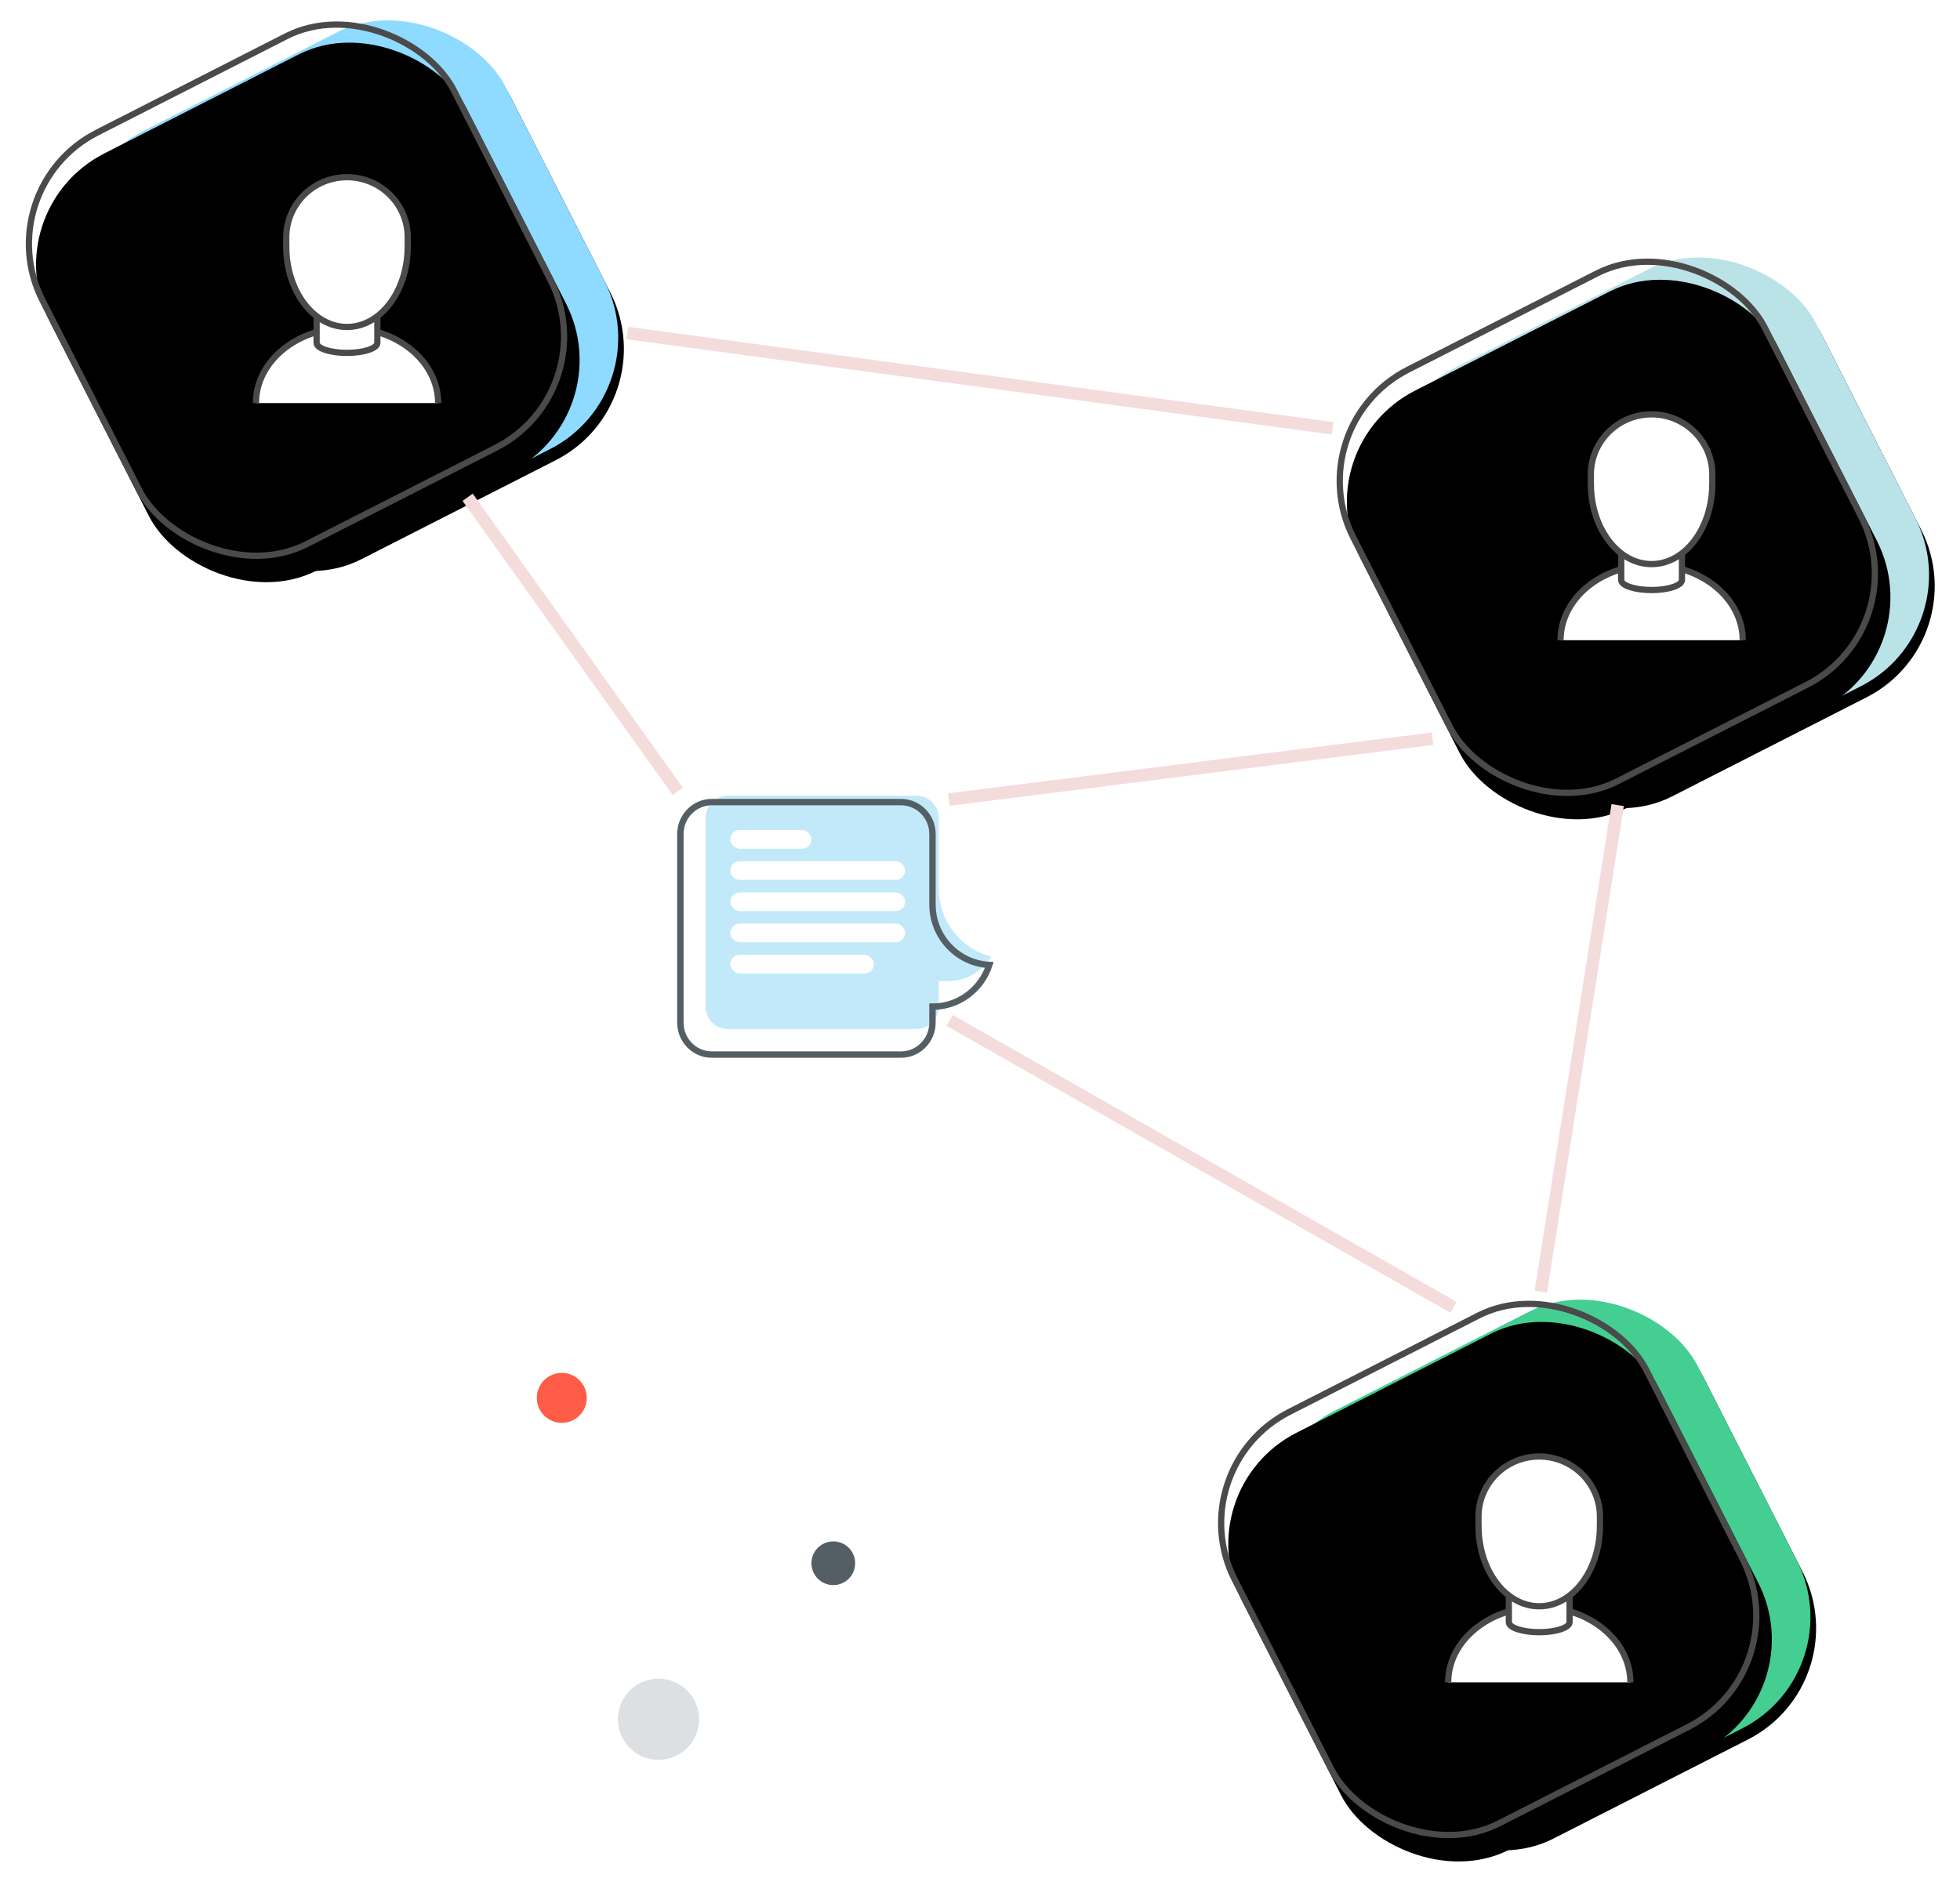 <svg xmlns="http://www.w3.org/2000/svg" xmlns:xlink="http://www.w3.org/1999/xlink" width="314" height="301"><style>.B{stroke:#4a4a4a}.C{fill:#fff}.D{fill:#000}.E{stroke-linejoin:square}</style><defs><rect id="A" x="141" y="107" width="75" height="75" rx="20"/><filter x="-9.3%" y="-6.7%" width="118.7%" height="118.7%" id="B"><feOffset dy="2" in="SourceAlpha"/><feGaussianBlur stdDeviation="2"/><feColorMatrix values="0 0 0 0 0 0 0 0 0 0 0 0 0 0 0 0 0 0 0.14 0"/></filter><rect id="C" x="133" y="107" width="75" height="75" rx="20"/><filter x="-9.3%" y="-6.7%" width="118.7%" height="118.7%" id="D"><feOffset dy="2" in="SourceAlpha" result="A"/><feMorphology radius="1" in="SourceAlpha"/><feOffset dy="2"/><feComposite in="A" operator="out" result="A"/><feGaussianBlur stdDeviation="2"/><feColorMatrix values="0 0 0 0 0 0 0 0 0 0 0 0 0 0 0 0 0 0 0.14 0"/></filter><rect id="E" x="332" y="312" width="75" height="75" rx="20"/><rect id="F" x="324" y="312" width="75" height="75" rx="20"/><rect id="G" x="351" y="145" width="75" height="75" rx="20"/><rect id="H" x="343" y="145" width="75" height="75" rx="20"/><path id="I" d="M164.003 162.59c0-6.663 6.534-12.065 14.595-12.065s14.595 5.402 14.595 12.065"/><path id="J" d="M173.723 144.895v8.043c0 .89 2.178 1.61 4.865 1.61s4.865-.72 4.865-1.61v-8.043h-9.73z"/><path id="K" d="M178.59 126.395h0c-5.374 0-9.73 4.322-9.73 9.652v1.61h.005c.054 7.046 4.385 12.738 9.725 12.738s9.67-5.692 9.725-12.738h.005v-1.61c0-5.33-4.356-9.652-9.73-9.652"/><path id="L" d="M178.59 126.395h0c-5.374 0-9.73 4.322-9.73 9.652v1.61h.005c.054 7.046 4.385 12.738 9.725 12.738s9.67-5.692 9.725-12.738h.005v-1.61c0-5.33-4.356-9.652-9.73-9.652h0z"/></defs><g transform="translate(-123 -98)" fill="none" fill-rule="evenodd"><g transform="matrix(.891 -.454 .454 .891 -46.146 96.787)"><use filter="url(#B)" xlink:href="#A" class="D"/><use fill="#8fdbff" xlink:href="#A"/></g><g transform="matrix(.891 -.454 .454 .891 -47.018 93.155)"><use filter="url(#D)" xlink:href="#C" class="D"/><rect x="133.5" y="107.5" width="74" height="74" rx="20" class="B E"/></g><use xlink:href="#I" class="C"/><use xlink:href="#I" class="B"/><use xlink:href="#J" class="C"/><use xlink:href="#J" class="B"/><use xlink:href="#K" class="C"/><use xlink:href="#L" class="B"/><g transform="matrix(.891 -.454 .454 .891 -118.397 205.843)"><use filter="url(#B)" xlink:href="#E" class="D"/><use fill="#44ce91" xlink:href="#E"/></g><g transform="matrix(.891 -.454 .454 .891 -119.269 202.211)"><use filter="url(#D)" xlink:href="#F" class="D"/><rect x="324.5" y="312.5" width="74" height="74" rx="20" class="B E"/></g><use xlink:href="#I" x="191" y="205" class="C"/><use xlink:href="#I" x="191" y="205" class="B"/><use xlink:href="#J" x="191" y="205" class="C"/><use xlink:href="#J" x="191" y="205" class="B"/><use xlink:href="#K" x="191" y="205" class="C"/><use xlink:href="#L" x="191" y="205" class="B"/><g transform="matrix(.891 -.454 .454 .891 -40.509 196.267)"><use filter="url(#B)" xlink:href="#G" class="D"/><use fill="#bae3e8" xlink:href="#G"/></g><g transform="matrix(.891 -.454 .454 .891 -41.381 192.635)"><use filter="url(#D)" xlink:href="#H" class="D"/><rect x="343.5" y="145.5" width="74" height="74" rx="20" class="B E"/></g><use xlink:href="#I" x="209" y="38" class="C"/><use xlink:href="#I" x="209" y="38" class="B"/><use xlink:href="#J" x="209" y="38" class="C"/><use xlink:href="#J" x="209" y="38" class="B"/><use xlink:href="#K" x="209" y="38" class="C"/><use xlink:href="#L" x="209" y="38" class="B"/><path d="M224.5 151.5l111 15M276 226l75.5-9.5M370 304l12-76m-183.5-49.5L231 224m45 38l79 45" stroke="#f4dcdb" stroke-width="2" stroke-linecap="square"/><path d="M239.576 262.893c-1.95 0-3.535-1.61-3.535-3.585v-30.22c0-1.977 1.586-3.585 3.535-3.585h30.285c1.95 0 3.535 1.61 3.535 3.585v11.268c0 5.258 3.556 9.7 8.415 10.922-1.442 2.408-4.032 3.932-6.9 3.932h-1.515v4.098c0 1.977-1.586 3.585-3.535 3.585h-30.285z" fill="#c2e9f9"/><path d="M272.386 242.917V231.65c0-2.83-2.26-5.122-5.05-5.122H237.05c-2.79 0-5.05 2.293-5.05 5.122v30.22c0 2.83 2.26 5.122 5.05 5.122h30.285c2.79 0 5.05-2.293 5.05-5.122v-2.56c4.25 0 7.847-2.803 9.11-6.684-5.072-.26-9.11-4.5-9.11-9.707h0z" stroke="#545e65" stroke-width="1.024"/><path d="M235 373.5a6.5 6.5 0 1 1-13 0 6.5 6.5 0 1 1 13 0" fill="#dde0e2"/><path d="M260 348.5a3.5 3.5 0 1 1-7 0 3.5 3.5 0 1 1 7 0" fill="#545e65"/><path d="M217 322a4 4 0 1 1-8 0 4 4 0 1 1 8 0" fill="#ff5c47"/><g class="C"><rect x="240" y="236" width="28" height="3" rx="1.5"/><rect x="240" y="231" width="13" height="3" rx="1.5"/><rect x="240" y="241" width="28" height="3" rx="1.5"/><rect x="240" y="246" width="28" height="3" rx="1.5"/><rect x="240" y="251" width="23" height="3" rx="1.5"/></g></g></svg>